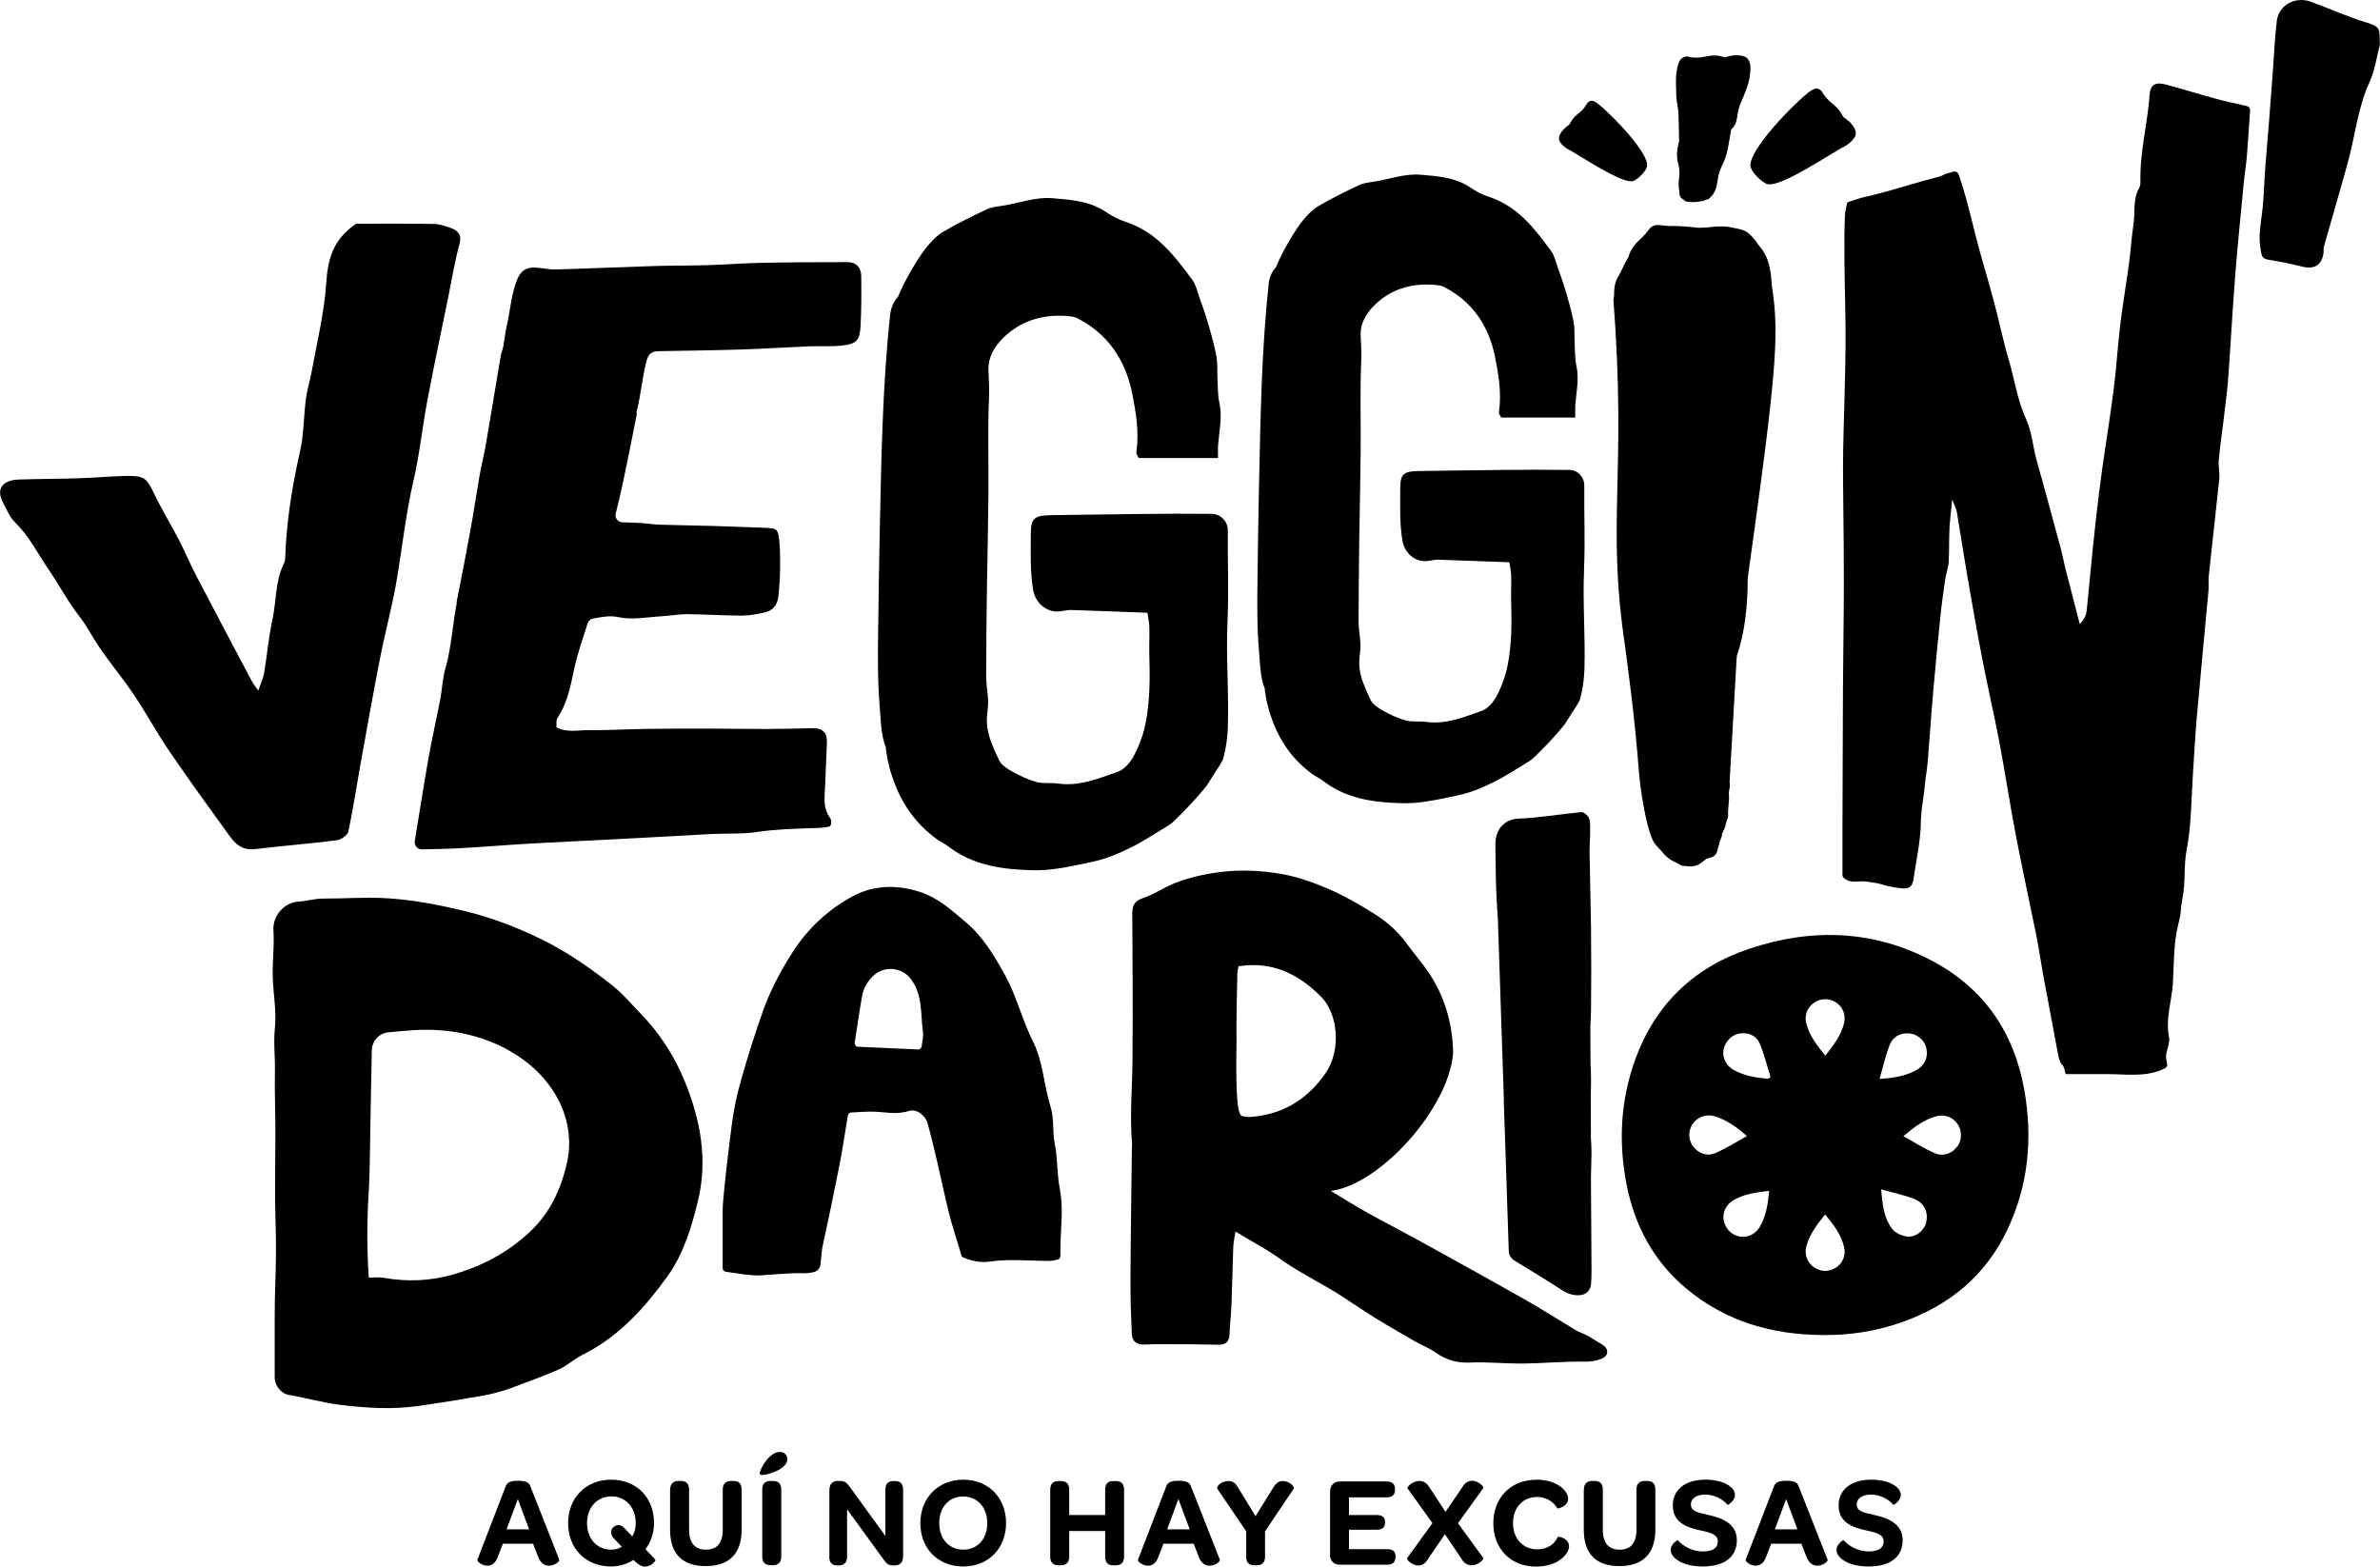 <?xml version="1.0" encoding="UTF-8"?>
<svg id="Capa_1" data-name="Capa 1" xmlns="http://www.w3.org/2000/svg" viewBox="0 0 240.42 158.25">
  <g>
    <path d="M46.15,60.85c-.44,2.21-.53,4.47-1.15,6.65-.3,1.04-.34,2.15-.54,3.21-.38,1.97-.83,3.92-1.18,5.89-.48,2.74-.91,5.49-1.38,8.36-.07,.44,.27,.85,.72,.84,1.23-.03,2.46-.04,3.7-.11,2.44-.13,4.89-.34,7.33-.48,2.62-.15,5.24-.26,7.86-.4,3.46-.18,6.91-.38,10.37-.56,1.55-.08,3.13,.02,4.65-.21,1.74-.26,3.48-.31,5.22-.38,.71-.03,1.22,.02,2.04-.17,.2-.07,.3-.61-.03-.99-.43-.67-.5-1.37-.46-2.13,.1-1.77,.14-3.54,.23-5.3,.06-1.04-.43-1.54-1.45-1.51-1.62,.05-3.25,.07-4.88,.08-1.96,0-3.92-.04-5.88-.04-2,0-4.01,0-6.01,.03-1.97,.03-3.93,.15-5.9,.13-1.05-.01-2.15,.27-3.2-.29,.03-.35-.05-.71,.09-.92,1.01-1.51,1.33-3.22,1.7-4.96,.33-1.57,.88-3.09,1.36-4.62,.08-.26,.3-.45,.56-.49,.84-.14,1.64-.34,2.59-.13,1.38,.3,2.9-.02,4.36-.1,.83-.04,1.66-.21,2.49-.21,1.85,.02,3.69,.14,5.54,.15,.73,0,1.47-.13,2.18-.28,1.03-.21,1.49-.79,1.58-1.88,.06-.78,.13-1.56,.14-2.35,0-1.03,.03-2.07-.08-3.1-.12-1.14-.27-1.21-1.38-1.26-1.78-.06-3.55-.14-5.33-.19-1.81-.05-3.63-.07-5.44-.13-.63-.02-1.26-.14-1.9-.17-.6-.03-1.21-.05-1.8-.07-.46-.01-.78-.45-.67-.89,.27-1.1,.52-2.1,.73-3.12,.48-2.25,.92-4.52,1.37-6.77,.03-.14-.01-.3,.02-.44,.43-1.67,.55-3.4,.99-5.07,.26-.98,.77-.99,1.48-1,2.75-.05,5.51-.08,8.26-.17,2.2-.07,4.4-.22,6.6-.31,1.13-.05,2.26,.04,3.38-.08,1.53-.17,1.83-.51,1.91-2.08,.08-1.65,.08-3.31,.06-4.97,0-.83-.53-1.38-1.34-1.38-2.91,0-5.82,.01-8.73,.07-1.75,.03-3.5,.18-5.26,.23-1.92,.06-3.84,.04-5.75,.1-3.26,.1-6.51,.25-9.77,.34-.68,.02-1.37-.15-2.06-.19-.87-.04-1.46,.27-1.83,1.17-.61,1.48-.7,3.06-1.04,4.58-.17,.75-.25,1.52-.39,2.28-.05,.29-.19,.56-.24,.85-.5,2.98-.99,5.96-1.5,8.94-.18,1.06-.45,2.11-.64,3.17-.32,1.82-.58,3.66-.92,5.48-.45,2.46-.92,4.91-1.41,7.35Z"/>
    <path d="M29.35,140.94c1.65,.3,3.27,.74,4.92,.96,1.3,.17,2.62,.28,3.94,.33,1.44,.05,2.89-.03,4.32-.24,2.15-.31,4.3-.66,6.44-1.04,.77-.14,2.01-.48,2.74-.76,1.58-.62,3.2-1.16,4.75-1.86,.84-.38,1.55-1.06,2.38-1.47,3.63-1.8,6.25-4.7,8.56-7.9,1.64-2.27,2.44-4.92,3.1-7.63,1.03-4.23,.24-8.27-1.34-12.13-1.03-2.52-2.54-4.86-4.48-6.85-.95-.98-1.85-2.05-2.93-2.89-2.19-1.71-4.47-3.31-6.98-4.54-2.53-1.24-5.14-2.25-7.87-2.9-2.66-.64-5.34-1.16-8.11-1.3-2.06-.1-4.09,.06-6.13,.05-.84,0-1.67,.25-2.51,.31-1.48,.11-2.61,1.42-2.53,2.9,.02,.32,.03,.63,.03,.95,0,1.22-.13,2.45-.1,3.67,.04,1.75,.4,3.51,.22,5.23-.16,1.52,.04,2.99,0,4.49-.04,1.96,.05,3.92,.05,5.88,0,2.15-.04,4.31-.03,6.46,0,1.92,.1,3.84,.09,5.76-.01,2.21-.14,4.41-.13,6.62v6.08c0,.91,.67,1.69,1.57,1.83h0Zm27.91-23.42c-.59,2.58-1.66,4.98-3.76,6.94-2.25,2.1-4.76,3.41-7.64,4.26-2.38,.7-4.75,.78-7.16,.35-.42-.07-.86-.01-1.45-.01-.18-2.74-.19-5.45-.03-8.18,.17-2.71,.15-5.44,.21-8.16,.05-2.17,.09-4.35,.13-6.63,.02-.94,.74-1.72,1.68-1.81,.73-.07,1.45-.14,2.17-.19,3.55-.29,7.17,.35,10.24,2.16,1.69,1,3.13,2.26,4.22,3.94,1.46,2.24,1.97,4.81,1.39,7.34Z"/>
    <path d="M153.57,137.74c2.16,0,4.3-.23,6.45-.19,.43,0,.88-.03,1.3-.14,.35-.09,.79-.25,.94-.52,.25-.43,0-.84-.46-1.1-.51-.29-.99-.62-1.5-.9-.34-.19-.74-.29-1.07-.49-1.72-1.03-3.41-2.12-5.16-3.11-3.5-1.98-7.02-3.93-10.54-5.87-1.78-.98-3.59-1.91-5.37-2.9-1.16-.64-2.28-1.35-3.73-2.22,4.92-.6,11.88-8.25,12.36-13.9-.04-2.94-.83-5.76-2.52-8.23-.66-.97-1.44-1.84-2.13-2.8-.9-1.26-2.04-2.26-3.33-3.07-1.45-.91-2.95-1.78-4.52-2.46-1.52-.66-3.13-1.25-4.76-1.54-1.99-.35-4.03-.47-6.09-.23-1.67,.2-3.28,.55-4.82,1.16-1.09,.43-2.08,1.15-3.18,1.5-.94,.3-1.06,.84-1.06,1.66,.03,4.89,.06,9.78,.02,14.68-.02,2.83-.29,5.66-.04,8.49,0,.1-.02,.2-.02,.3-.03,2.45-.06,4.91-.09,7.36-.02,2.37-.06,4.74-.05,7.11,0,1.46,.08,2.92,.13,4.38,.03,.81,.5,1.13,1.27,1.11,.63-.02,1.25-.05,1.88-.04,1.87,0,3.73,.02,5.6,.06,.74,.01,1.09-.3,1.12-1.04,.05-1.03,.16-2.05,.2-3.08,.08-1.92,.11-3.84,.18-5.76,.02-.47,.13-.94,.22-1.56,1.56,.97,3.02,1.7,4.37,2.67,1.61,1.16,3.39,2.09,5.11,3.09,1.13,.66,2.2,1.39,3.29,2.11,1.66,1.11,3.41,2.09,5.14,3.1,.75,.44,1.57,.75,2.28,1.24,1.05,.74,2.17,1.09,3.45,1.03,1.71-.08,3.42,.1,5.12,.1Zm-19.69-29.3c-1.87,2.7-4.46,4.24-7.8,4.4-.14,0-.28-.05-.59-.1-.62-.06-.64-3.53-.58-7.47-.03-2.29,.04-4.59,.08-6.88,0-.24,.07-.48,.12-.78,3.38-.54,6.05,.77,8.33,3.06,1.7,1.71,2.11,5.36,.44,7.78Z"/>
    <path d="M97.36,127.04c.73,.31,1.58,.55,2.69,.39,1.96-.28,3.99-.05,5.99-.06,.27,0,.54-.07,.8-.13,.16-.04,.28-.19,.28-.36,0-.43,0-.78,0-1.13,.05-1.9,.31-3.79-.07-5.71-.29-1.47-.2-3-.5-4.49-.25-1.23-.05-2.57-.42-3.74-.7-2.19-.73-4.52-1.8-6.64-1.07-2.13-1.63-4.52-2.77-6.6-1.08-1.97-2.25-3.95-4.04-5.45-1.45-1.21-2.77-2.46-4.71-3.06-2.35-.73-4.6-.61-6.6,.44-2.47,1.31-4.55,3.22-6.12,5.65-1.21,1.88-2.25,3.84-3,5.93-.84,2.35-1.58,4.73-2.26,7.13-.39,1.38-.69,2.79-.88,4.21-.34,2.63-.67,5.26-.9,7.9-.04,.42-.05,.84-.05,1.26,0,2.07,0,3.42,0,5.53,0,.18,.14,.34,.32,.36,1.32,.17,2.46,.42,3.57,.36,1.46-.09,2.92-.26,4.39-.21,.29,0,.58-.04,.9-.11,.38-.08,.66-.39,.7-.77l.16-1.54s0-.03,0-.04c.61-2.8,1.2-5.6,1.75-8.41,.32-1.66,.57-3.33,.86-5.07,.03-.17,.17-.29,.34-.3,.65-.04,1.28-.08,1.91-.09,1.3-.02,2.58,.37,3.9-.06,.77-.25,1.66,.4,1.9,1.24,.36,1.27,.66,2.56,.96,3.84,.42,1.77,.78,3.55,1.22,5.3,.35,1.36,.79,2.69,1.24,4.2,.03,.1,.11,.19,.21,.23Zm-4.25-21.35c-.03,.19-.19,.33-.38,.32-1.99-.09-3.94-.18-6.04-.27-.22,0-.38-.21-.35-.42,.25-1.6,.47-3.16,.75-4.71,.14-.82,.55-1.48,1.11-2.02,1.05-1.02,2.79-.93,3.72,.19,1.31,1.59,1.06,3.58,1.31,5.45,.06,.44-.05,.89-.13,1.46Z"/>
    <path d="M1.51,52.77c1.43,1.36,2.23,3.04,3.29,4.59,1.11,1.62,2.02,3.36,3.23,4.92,.77,.99,1.3,2.07,1.99,3.08,1.12,1.65,2.42,3.2,3.53,4.86,1.25,1.86,2.3,3.83,3.57,5.68,1.96,2.87,4.01,5.7,6.06,8.53,.59,.81,1.26,1.5,2.61,1.34,2.73-.33,5.49-.54,8.22-.89,.45-.06,1.1-.52,1.18-.87,.47-2.21,.8-4.45,1.2-6.67,.65-3.62,1.3-7.24,2-10.85,.5-2.55,1.19-5.08,1.64-7.64,.6-3.45,.95-6.92,1.75-10.35,.62-2.67,.89-5.41,1.4-8.1,.66-3.48,1.4-6.95,2.11-10.43,.36-1.78,.65-3.58,1.13-5.34,.25-.91-.14-1.35-.96-1.63-.53-.19-1.11-.37-1.68-.38-2.69-.04-5.38-.02-7.8-.02-2.44,1.64-2.87,3.71-3.03,6.07-.2,2.96-.93,5.9-1.46,8.84-.17,.94-.47,1.86-.59,2.8-.23,1.76-.2,3.56-.59,5.28-.81,3.57-1.38,7.15-1.5,10.78,0,.18-.05,.38-.13,.55-.89,1.81-.75,3.79-1.16,5.67-.39,1.79-.54,3.61-.84,5.41-.08,.5-.32,.98-.59,1.77-.36-.52-.52-.72-.64-.94-1.88-3.56-3.77-7.11-5.63-10.68-.63-1.2-1.14-2.45-1.77-3.66-.81-1.56-1.75-3.08-2.5-4.66-.75-1.57-.97-1.8-2.98-1.75-1.52,.04-3.04,.19-4.56,.23-2.03,.07-4.06,.06-6.09,.13-1.71,.06-2.34,.99-1.61,2.33,.37,.68,.65,1.46,1.21,1.99Z"/>
    <path d="M160.71,114.7l-.02-4.07c.04-1.04,.05-2.08-.02-3.13l-.02-3.76c.03-.57,.06-1.14,.07-1.71,.03-2.74,.03-5.48,0-8.22-.03-2.6-.11-5.2-.15-7.8,0-.63,.06-1.26,.06-1.89,0-.49,.04-1.02-.11-1.47-.09-.27-.61-.68-.79-.61-2.37,.22-4.17,.57-6.28,.65-1.51,.06-2.41,1.1-2.39,2.64,.02,1.75,.03,3.5,.11,5.25,.04,.76,.09,1.52,.14,2.29l.6,18.01c0,.16,0,.33,0,.49,.03,1.06,.07,2.12,.11,3.18l.39,11.82c.01,.4,.22,.75,.56,.96,1.7,1.04,3.25,1.97,4.76,2.96,.7,.46,1.37,.63,2.03,.52,.53-.09,.92-.54,.96-1.08,.03-.46,.06-.89,.05-1.32l-.06-9.52c.02-.8,.05-1.61,.06-2.41,0-.59-.04-1.18-.08-1.77Z"/>
    <path d="M238.96,2.25c-1.88-.59-3.68-1.4-5.54-2.08-1.55-.57-3.22,.34-3.42,1.92-.21,1.63-.27,3.28-.39,4.92-.13,1.67-.25,3.35-.38,5.02-.13,1.64-.28,3.29-.4,4.93-.1,1.31-.13,2.62-.25,3.92-.13,1.37-.47,2.71-.25,4.12,.16,1.03,.16,1.14,1.07,1.28,1.06,.17,2.11,.39,3.14,.65,1.28,.33,2.07-.18,2.19-1.52,.01-.15-.03-.3,.01-.44,.62-2.18,1.25-4.36,1.87-6.55,.18-.65,.36-1.29,.54-1.94,.77-2.73,1.01-5.59,2.22-8.21,.54-1.17,.71-2.51,1.04-3.75-.06-1.66,.13-1.79-1.46-2.28Z"/>
    <path d="M170.86,87.52c.45-.07,.63-.09,1.01-.37,.25-.19,.43-.39,.76-.47,.43-.1,.75-.3,.84-.72,.06-.29,.18-.56,.23-.86,.05-.3,.29-.56,.25-.89,0-.02,.03-.06,.05-.08,.06-.14,.13-.29,.2-.43,.14-.29,.14-.63,.27-.91,.06-.14,.11-.28,.1-.43-.05-.72,.15-1.42,.08-2.13-.05-.4,.2-.81,.06-1.21,0-.02,.01-.05,.01-.07l.71-12.46c0-.17,.04-.33,.1-.49,.68-2.04,1.01-4.55,1.02-7.51,0-.08,0-.17,.02-.25,2.06-14.7,2.81-20.83,2.78-24.96,.01-.02,.01-.06,.01-.08,0-.08-.01-.15-.01-.22-.02-1.51-.15-2.75-.36-4.08-.05-.47-.06-.94-.14-1.42-.1-.51-.18-1.04-.43-1.53-.1-.21-.21-.43-.33-.62-.16-.24-.37-.45-.52-.68-.22-.35-.5-.67-.81-.97-.28-.27-.62-.45-1-.53l-1.02-.21c-.69-.12-1.38-.07-2.06,.01-.36,.03-.7,.06-1.05,.06-.28,0-.54-.06-.81-.08-.32-.03-.64-.06-.97-.07-.25-.02-.49-.03-.74-.03-.18-.01-.37,.01-.55,0-.35-.03-.69-.07-1.04-.1-.45-.01-.74,.16-.96,.47-.24,.32-.51,.63-.81,.9-.59,.54-1.06,1.13-1.25,1.86-.01,.03-.05,.07-.06,.12-.13,.21-.25,.43-.36,.64-.18,.36-.33,.74-.54,1.08-.35,.54-.47,1.13-.49,1.73,0,.21,.01,.41-.05,.62-.01,.03-.03,.06-.02,.09,1.36,17.77-.7,22.41,1.16,34.92,.31,2.37,.99,7.12,1.45,13.19,.3,2.85,.89,5.74,1.48,6.73,.06,.1,.13,.18,.2,.27,.3,.35,.61,.69,.92,1.03,.31,.32,.72,.59,1.17,.78,.22,.09,.39,.25,.63,.3l.85,.07Z"/>
    <path d="M169.46,10.72c.08,.35,.09,.69,.1,1.05,.02,.83,.04,1.65,.06,2.48-.13,.52-.25,1.07-.21,1.61,.03,.5,.23,.94,.24,1.43v.27c-.04,.53-.13,1.07-.04,1.59,0,.06,.03,.12,.04,.18v.2c0,.29,.16,.52,.38,.6,.11,.12,.23,.21,.37,.24,.45,.08,.96,.04,1.42-.03,.2-.03,.39-.09,.57-.18,.16,0,.3-.1,.4-.25,.1-.09,.19-.18,.27-.3,.31-.45,.39-.97,.47-1.53,.07-.53,.24-.96,.46-1.42,.27-.56,.46-1.11,.57-1.75,.11-.61,.21-1.23,.32-1.84,.37-.3,.54-.75,.61-1.27,.07-.52,.17-.97,.37-1.44,.43-1.01,.86-1.93,.95-3.08,.02-.26,.03-.55-.03-.82-.01-.1-.04-.19-.09-.28-.06-.13-.14-.26-.26-.35-.36-.27-.95-.27-1.37-.23-.23,.02-.44,.08-.66,.15-.23,.07-.43-.03-.66-.09-.5-.11-.99-.04-1.49,.06-.53,.1-1.03,.16-1.56,.03-.25-.06-.5-.08-.71,.09-.41,.17-.54,.92-.62,1.42-.12,.76-.03,1.56-.03,2.34,0,.38,.06,.75,.14,1.12Z"/>
    <path d="M186.75,12.25c-.14-.14-.29-.25-.45-.36-.16-.12-.23-.31-.34-.49-.24-.4-.55-.68-.89-.96-.36-.3-.67-.6-.92-1.02-.12-.2-.25-.38-.45-.43-.28-.15-.64,.07-.92,.28h0s-.02,.01-.04,.02c-.03,.02-.06,.04-.08,.06-.01,0-.02,.02-.03,.03-2.02,1.64-6.61,6.53-5.69,7.7h0c.02,.06,.04,.12,.07,.17,.22,.35,.54,.66,.84,.93,.13,.11,.27,.21,.42,.28,.05,.05,.11,.09,.17,.11,1.05,.42,4.42-1.72,7.54-3.6h0c.35-.16,.69-.36,1-.66,.14-.13,.28-.29,.38-.47,.04-.06,.07-.14,.08-.21,.03-.11,.04-.23,.01-.36-.08-.39-.43-.78-.68-1.04Z"/>
    <path d="M158.06,12.95c.12-.12,.25-.21,.38-.3,.14-.1,.2-.26,.29-.41,.2-.33,.46-.57,.74-.8,.3-.25,.56-.5,.77-.86,.1-.17,.21-.32,.38-.36,.23-.13,.54,.06,.77,.24h0s.02,.01,.03,.02c.02,.02,.05,.04,.07,.05,0,0,.02,.02,.03,.03,1.69,1.38,5.54,5.47,4.77,6.46h0s-.03,.1-.06,.14c-.19,.29-.45,.56-.7,.78-.11,.1-.23,.17-.35,.24-.04,.04-.09,.07-.14,.09-.88,.35-3.7-1.44-6.32-3.02h0c-.29-.14-.57-.3-.84-.55-.12-.11-.23-.24-.31-.39-.03-.05-.06-.11-.07-.18-.02-.1-.03-.2-.01-.3,.07-.33,.36-.66,.57-.87Z"/>
    <path d="M204.49,110.12c-1.02-5.8-4.05-10.26-9.28-13.04-5.94-3.15-12.18-3.35-18.47-1.25-5.62,1.87-9.55,5.63-11.57,11.24-1.46,4.06-1.69,8.25-.88,12.48,.81,4.22,2.73,7.84,6.06,10.62,3.97,3.32,8.63,4.65,13.72,4.69,2.74,.04,5.4-.37,7.98-1.27,4.87-1.7,8.58-4.76,10.78-9.48,2.09-4.47,2.51-9.18,1.66-14Zm-33.44,5.71c-.52-.7-.54-1.57-.07-2.28,.48-.72,1.38-1.06,2.27-.78,1.17,.37,2.15,1.05,3.22,1.99-1.1,.61-2.08,1.23-3.13,1.7-.87,.39-1.78,.06-2.29-.64Zm6.73,8.09c-.44,.76-1.28,1.14-2.06,.99-.82-.16-1.44-.8-1.6-1.65-.14-.75,.23-1.57,.97-2.01,1.08-.64,2.3-.8,3.63-.95-.14,1.32-.3,2.53-.94,3.61Zm.84-14.95c-1.22-.09-2.42-.29-3.51-.9-.74-.41-1.14-1.25-1.01-1.99,.15-.84,.79-1.52,1.57-1.67,.87-.16,1.74,.16,2.09,1,.46,1.1,.74,2.27,1.1,3.4-.08,.05-.16,.1-.25,.16Zm4.6-7.66c.66-.48,1.54-.5,2.23-.06,.69,.44,1.02,1.23,.84,2.06-.28,1.27-1.06,2.24-1.9,3.33-.86-1.04-1.59-2.02-1.92-3.23-.22-.81,.08-1.62,.75-2.1Zm2.2,26.76c-.73,.44-1.46,.41-2.17-.05-.66-.44-1-1.3-.79-2.08,.33-1.23,1.07-2.23,1.91-3.26,.86,1.05,1.65,2.06,1.93,3.36,.17,.81-.18,1.61-.88,2.04Zm5.46-22.49c.36-.93,1.21-1.31,2.14-1.17,.75,.11,1.44,.76,1.58,1.5,.19,.97-.19,1.76-1.11,2.24-1.05,.55-2.18,.74-3.62,.84,.36-1.25,.6-2.36,1.01-3.41Zm3.69,17.95c-.24,.84-1.12,1.52-2.01,1.37-.5-.09-1.1-.35-1.4-.74-.85-1.09-1-2.44-1.13-4.02,1.25,.36,2.35,.58,3.38,.99,1.01,.4,1.42,1.42,1.15,2.39Zm3.14-7.71c-.52,.71-1.41,1.05-2.29,.66-1.05-.46-2.03-1.09-3.15-1.7,1.1-.94,2.07-1.65,3.25-2,.9-.27,1.78,.07,2.26,.81,.43,.66,.41,1.6-.06,2.24Z"/>
    <path d="M226.96,10.71c-1.11-.26-2.12-.46-3.1-.73-1.71-.46-3.39-.99-5.1-1.45-1.02-.27-1.54,.03-1.61,1.02-.2,2.9-.99,5.74-.93,8.67,0,.25,0,.54-.11,.74-.7,1.18-.39,2.52-.6,3.77-.2,1.25-.26,2.53-.43,3.79-.28,2.1-.65,4.2-.9,6.31-.27,2.21-.39,4.43-.68,6.64-.44,3.42-1.03,6.81-1.45,10.22-.49,3.96-.87,7.94-1.25,11.92-.05,.55-.24,.94-.71,1.43-.52-2.03-1.01-3.89-1.48-5.74-.15-.61-.27-1.25-.43-1.87-.63-2.35-1.27-4.68-1.91-7.03-.21-.73-.43-1.45-.61-2.19-.32-1.27-.43-2.63-.96-3.79-.92-2-1.21-4.14-1.81-6.19-.57-1.92-.96-3.89-1.48-5.81-.63-2.36-1.37-4.69-1.95-7.06-.48-1.94-.94-3.89-1.62-5.77-.07-.2-.29-.31-.49-.25l-.81,.22s-.06,.02-.09,.04c-.3,.19-.67,.28-1.04,.37-1.54,.39-3.07,.88-4.6,1.31-.94,.26-1.9,.49-2.85,.72l-1.23,.4c-.08,.03-.15,.1-.16,.18l-.2,1.01,.03,.05s-.03,.06-.03,.09c-.07,1.62-.06,3.25-.05,4.87,.03,2.82,.14,5.65,.11,8.48-.03,3.47-.17,6.94-.24,10.41-.03,2,0,3.99,.02,5.99,.02,2.46,.06,4.93,.05,7.39,0,3.56-.07,7.13-.09,10.69-.02,4.58-.04,9.17-.05,13.75,0,1.71,0,3.4,0,5.07,0,.11,.04,.21,.12,.29,.66,.63,1.51,.28,2.25,.38,2.17,.26,1.36,.4,3.53,.68,.83,.1,1.17-.14,1.28-.95,.27-1.93,.72-3.8,.74-5.79,.02-1.21,.3-2.49,.41-3.74,.08-.83,.24-1.66,.3-2.5,.19-2.3,.33-4.61,.54-6.91,.22-2.58,.47-5.15,.74-7.73,.12-1.18,.29-2.35,.46-3.52,.09-.63,.32-1.24,.36-1.87,.07-1.1,.02-2.22,.08-3.32,.04-.86,.16-1.71,.28-2.94,.24,.64,.41,.93,.46,1.23,.35,2.04,.65,4.09,1,6.13,.5,2.91,1.01,5.82,1.57,8.72,.54,2.79,1.18,5.57,1.72,8.37,.6,3.18,1.08,6.38,1.69,9.56,.64,3.32,1.37,6.63,2.04,9.96,.27,1.35,.46,2.72,.71,4.08,.5,2.7,1.01,5.4,1.52,8.11,.24,1.25,.46,.5,.71,1.76,.02,.11,.08,.12,.12,.12,1.46,0,2.72,0,3.99,0,2.01-.01,4.07,.37,5.97-.59,.16-.08,.25-.27,.21-.45-.06-.3-.13-.56-.11-.82,.06-.64,.42-1.3,.3-1.87-.38-1.87,.28-3.64,.39-5.46,.12-1.99,.05-3.98,.55-5.97,.38-1.5,.14-1.17,.44-2.71,.3-1.59,.09-3.18,.4-4.79,.49-2.53,.46-5.15,.64-7.74,.13-1.86,.21-3.73,.38-5.59,.37-4.26,.79-8.51,1.18-12.77,.05-.54-.02-1.09,.04-1.62,.34-3.23,.72-6.47,1.05-9.7,.07-.67-.11-1.37-.04-2.03,.14-1.53,.38-3.04,.55-4.55,.16-1.31,.33-2.63,.42-3.94,.25-3.48,.43-6.94,.71-10.41,.24-2.98,.55-5.95,.83-8.93,.09-.93,.24-1.84,.32-2.76,.13-1.55,.22-3.1,.33-4.66,.01-.2-.12-.38-.32-.42Z"/>
    <path d="M124,62.71c.14-3.04,0-6.08,.03-9.13,.01-.9-.71-1.66-1.62-1.67-2.39-.03-4.78-.02-7.17,.01-3,.02-6.01,.09-9.02,.12-1.69,.02-2.09,.27-2.09,1.87,0,1.86-.09,3.73,.23,5.66,.19,1.16,1.1,2.12,2.28,2.2h.02c.51,.04,1.04-.17,1.55-.15,2.51,.07,5.02,.18,7.7,.28,.06,.44,.18,.9,.19,1.36,.03,.93-.02,1.87,0,2.8,.07,2.35,.08,4.7-.38,7.01-.14,.74-.37,1.48-.67,2.19,0,.01-.01,.01-.01,.02-.15,.37-.32,.72-.5,1.07-.04,.08-.09,.17-.15,.26-.35,.57-.9,1.15-1.47,1.35-1.94,.67-3.87,1.5-6.03,1.19-.71-.1-1.48,.03-2.17-.15-.84-.23-1.65-.61-2.41-1.03-.54-.3-1.16-.69-1.4-1.2-.03-.05-.05-.11-.07-.16-.15-.31-.3-.63-.43-.95-.43-.98-.76-1.99-.72-3.1,.02-.58,.15-1.17,.13-1.75-.02-.82-.2-1.64-.2-2.47,0-3.01,.04-6.03,.08-9.05,.05-3.13,.12-6.27,.15-9.41,.03-3.27-.09-6.53,.06-9.8,.04-.9-.03-1.8-.06-2.71-.05-1.21,.57-2.23,1.19-2.92,1.6-1.76,3.76-2.63,6.2-2.55,.54,.02,1.14,.02,1.6,.25,3.07,1.57,4.84,4.21,5.51,7.5,.4,1.96,.74,3.98,.44,6.03-.02,.16,.13,.35,.24,.59h8.01c0-.6-.02-.97,.01-1.33,.11-1.41,.44-2.81,.13-4.25-.17-.75-.15-1.55-.19-2.33-.05-.85,.04-1.73-.14-2.55-.41-1.95-.99-3.87-1.68-5.74-.22-.61-.35-1.29-.72-1.79-1.79-2.42-3.6-4.84-6.72-5.86-.75-.24-1.45-.63-2.11-1.07-1.64-1.07-3.47-1.17-5.3-1.33-1.69-.14-3.28,.47-4.92,.74-.58,.09-1.19,.14-1.71,.38-1.48,.69-2.94,1.42-4.34,2.23-.63,.36-1.18,.91-1.64,1.47-.57,.68-1.04,1.44-1.5,2.21-.57,.96-1.09,1.94-1.51,2.96-.44,.46-.7,1.09-.78,1.78-.78,7.25-.89,14.6-1.05,21.88-.07,3.34-.12,6.68-.16,10.01-.03,2.54-.06,5.08,.15,7.61,.12,1.4,.13,3.05,.66,4.31h-.03c0,.12,.03,.24,.05,.36,.08,.6,.21,1.21,.37,1.8,.05,.17,.09,.33,.16,.5,.11,.34,.22,.67,.35,1,.85,2.17,2.21,4.04,4.19,5.49,.38,.28,.82,.47,1.2,.76,2.52,1.95,5.56,2.33,8.59,2.4,2.04,.04,4.12-.47,6.15-.9,1.24-.27,2.46-.79,3.6-1.36,1.33-.64,2.55-1.47,3.81-2.22,.23-.14,.45-.3,.65-.5,1.14-1.11,2.23-2.25,3.23-3.49,.01-.01,.02-.03,.04-.05,.24-.35,.54-.85,.76-1.2,.33-.52,.62-.9,.88-1.43,0-.01,.01-.01,.01-.02,.1-.34,.18-.68,.25-1.03,.15-.78,.24-1.59,.26-2.41,.1-3.54-.2-7.06-.04-10.6Z"/>
    <path d="M160.01,57.57c.13-2.84,0-5.68,.03-8.54,0-.84-.66-1.55-1.51-1.56-2.23-.03-4.47-.02-6.7,0-2.81,.02-5.62,.08-8.43,.11-1.58,.02-1.95,.25-1.95,1.75,0,1.74-.08,3.49,.22,5.29,.18,1.08,1.03,1.98,2.13,2.06h.02c.48,.04,.97-.16,1.45-.14,2.35,.07,4.69,.17,7.2,.26,.06,.41,.17,.84,.18,1.27,.03,.87-.02,1.75,0,2.62,.07,2.2,.07,4.39-.36,6.55-.13,.69-.35,1.38-.63,2.05,0,0,0,0,0,.02-.14,.35-.3,.67-.47,1-.04,.07-.08,.16-.14,.24-.33,.53-.84,1.08-1.37,1.26-1.81,.63-3.62,1.4-5.64,1.11-.66-.09-1.38,.03-2.03-.14-.79-.22-1.54-.57-2.25-.96-.5-.28-1.08-.65-1.31-1.12-.03-.05-.05-.1-.07-.15-.14-.29-.28-.59-.4-.89-.4-.92-.71-1.86-.67-2.9,.02-.54,.14-1.09,.12-1.64-.02-.77-.19-1.53-.19-2.31,0-2.81,.04-5.64,.07-8.46,.05-2.93,.11-5.86,.14-8.8,.03-3.06-.08-6.11,.06-9.16,.04-.84-.03-1.68-.06-2.53-.05-1.13,.53-2.09,1.11-2.73,1.5-1.65,3.52-2.46,5.8-2.38,.5,.02,1.07,.02,1.5,.23,2.87,1.47,4.53,3.94,5.15,7.01,.37,1.83,.69,3.72,.41,5.64-.02,.15,.12,.33,.22,.55h7.49c0-.56-.02-.91,0-1.24,.1-1.32,.41-2.63,.12-3.97-.16-.7-.14-1.45-.18-2.18-.05-.79,.04-1.62-.13-2.38-.38-1.82-.93-3.62-1.57-5.37-.21-.57-.33-1.21-.67-1.67-1.67-2.26-3.37-4.53-6.28-5.48-.7-.22-1.36-.59-1.97-1-1.53-1-3.24-1.09-4.96-1.24-1.58-.13-3.07,.44-4.6,.69-.54,.08-1.11,.13-1.6,.36-1.38,.65-2.75,1.33-4.06,2.09-.59,.34-1.1,.85-1.53,1.37-.53,.64-.97,1.35-1.4,2.07-.54,.9-1.02,1.82-1.41,2.77-.41,.43-.66,1.02-.73,1.66-.73,6.78-.83,13.65-.98,20.46-.07,3.12-.11,6.24-.15,9.36-.03,2.37-.06,4.75,.14,7.12,.11,1.31,.12,2.85,.62,4.03h-.03c0,.11,.03,.22,.05,.34,.07,.56,.2,1.13,.35,1.68,.05,.16,.08,.31,.15,.47,.1,.32,.21,.63,.33,.94,.79,2.03,2.07,3.78,3.92,5.13,.36,.26,.77,.44,1.12,.71,2.36,1.82,5.2,2.18,8.03,2.24,1.91,.04,3.85-.44,5.75-.84,1.16-.25,2.3-.74,3.37-1.27,1.24-.6,2.38-1.37,3.56-2.08,.22-.13,.42-.28,.61-.47,1.07-1.04,2.09-2.1,3.02-3.26,0,0,.02-.03,.04-.05,.22-.33,.5-.79,.71-1.12,.31-.49,.58-.84,.82-1.34,0,0,0,0,0-.02,.09-.32,.17-.64,.23-.96,.14-.73,.22-1.49,.24-2.25,.09-3.31-.19-6.6-.04-9.91Z"/>
  </g>
  <g>
    <path d="M48.22,157.57l2.86-7.42c.12-.35,.39-.57,1.26-.57s1.12,.22,1.24,.57l2.92,7.41c.07,.16-.47,.6-1.04,.6-.42,0-.84-.22-1.1-.91l-.51-1.31h-3.05l-.52,1.34c-.23,.66-.64,.88-1.04,.88-.55,0-1.07-.42-1.01-.58Zm5.23-3.08l-1.14-3.06-1.14,3.06h2.29Z"/>
    <path d="M65.13,158.25c-.25,0-.53-.12-.82-.38l-.33-.29c-.64,.42-1.42,.66-2.25,.66-2.54,0-4.34-1.79-4.34-4.38s1.82-4.39,4.36-4.39,4.32,1.81,4.32,4.38c0,1-.32,1.91-.87,2.64l1.01,1.07c.05,.06-.36,.69-1.08,.69Zm-2.31-1.99l-.9-.95c-.23-.33-.27-.77,.03-1.03l.08-.06c.31-.27,.69-.18,.96,.06l.88,.92c.23-.36,.35-.82,.35-1.35,0-1.56-1.01-2.69-2.46-2.69s-2.46,1.13-2.46,2.7,1,2.68,2.42,2.68c.42,0,.78-.1,1.09-.29Z"/>
    <path d="M67.7,150.47c0-.58,.31-.87,.83-.87h.25c.55,0,.83,.29,.83,.87v4.04c0,1.34,.57,2.03,1.7,2.03s1.7-.66,1.7-2.04v-4.03c0-.58,.3-.87,.83-.87h.26c.55,0,.82,.29,.82,.87v4.04c0,2.42-1.25,3.69-3.63,3.69s-3.6-1.25-3.6-3.68v-4.06Z"/>
    <path d="M76.75,148.82c0-.4,.95-2.15,2.01-2.15,.47,0,.77,.31,.77,.74,0,1-1.98,1.59-2.51,1.59-.18,0-.27-.04-.27-.18Zm.25,1.65c0-.58,.29-.87,.82-.87h.26c.56,0,.84,.29,.84,.87v6.77c0,.57-.29,.87-.84,.87h-.26c-.53,0-.82-.3-.82-.87v-6.77Z"/>
    <path d="M83.78,157.25v-6.7c0-.61,.3-.95,.83-.95h.23c.49,0,.68,.17,.97,.55l3.63,5.01v-4.68c0-.57,.26-.87,.82-.87h.18c.52,0,.79,.3,.79,.87v6.7c0,.62-.31,.95-.82,.95h-.16c-.49,0-.64-.13-.91-.48l-3.77-5.19v4.8c0,.57-.29,.87-.83,.87h-.18c-.53,0-.79-.3-.79-.87Z"/>
    <path d="M92.97,153.86c0-2.56,1.82-4.39,4.34-4.39s4.32,1.81,4.32,4.38-1.79,4.39-4.33,4.39-4.33-1.81-4.33-4.38Zm6.76,0c0-1.59-1-2.69-2.43-2.69s-2.42,1.07-2.42,2.68,.99,2.69,2.43,2.69,2.42-1.08,2.42-2.68Z"/>
    <path d="M106.09,157.25v-6.77c0-.58,.29-.87,.81-.87h.27c.56,0,.84,.29,.84,.87v2.56h3.63v-2.56c0-.58,.27-.87,.79-.87h.29c.55,0,.83,.29,.83,.87v6.77c0,.57-.29,.87-.83,.87h-.29c-.52,0-.79-.3-.79-.87v-2.59h-3.63v2.59c0,.57-.29,.87-.84,.87h-.27c-.52,0-.81-.3-.81-.87Z"/>
    <path d="M114.95,157.57l2.86-7.42c.12-.35,.39-.57,1.26-.57s1.12,.22,1.24,.57l2.92,7.41c.07,.16-.47,.6-1.04,.6-.42,0-.84-.22-1.1-.91l-.51-1.31h-3.05l-.52,1.34c-.23,.66-.64,.88-1.04,.88-.55,0-1.07-.42-1.01-.58Zm5.23-3.08l-1.14-3.06-1.14,3.06h2.29Z"/>
    <path d="M125.89,157.25v-2.56l-2.94-4.33c-.07-.12,.27-.75,1.22-.75,.34,0,.66,.21,.91,.68l1.75,2.87,1.78-2.87c.29-.49,.61-.68,.92-.68,.87,0,1.24,.65,1.17,.75l-2.91,4.33v2.56c0,.57-.29,.87-.83,.87h-.27c-.53,0-.81-.3-.81-.87Z"/>
    <path d="M134.36,157.01v-6.29c0-.68,.38-1.07,1-1.07h4.68c.6,0,.88,.26,.88,.77v.07c0,.52-.29,.77-.88,.77h-3.77v1.78h2.76c.62,0,.88,.23,.88,.71v.04c0,.51-.27,.74-.88,.74h-2.76v1.96h3.83c.6,0,.87,.22,.87,.72v.06c0,.53-.27,.79-.87,.79h-4.75c-.62,0-1-.38-1-1.05Z"/>
    <path d="M144.7,153.86l-2.52-3.52c-.08-.13,.51-.74,1.2-.74,.4,0,.75,.19,1.04,.68l1.6,2.44,1.68-2.46c.26-.47,.64-.68,1-.68,.65,0,1.22,.61,1.14,.74l-2.56,3.55,2.56,3.52c.08,.12-.49,.73-1.17,.73-.38,0-.78-.18-1.05-.68l-1.66-2.46-1.68,2.47c-.3,.52-.65,.69-1,.69-.66,0-1.22-.61-1.14-.74l2.57-3.55Z"/>
    <path d="M155.18,149.47c1.12,0,1.92,.31,2.46,.7,.52,.39,.77,.86,.77,1.21,0,.84-1.08,1.04-1.1,.98-.42-.74-1.2-1.14-2.05-1.14-1.4,0-2.42,1.05-2.42,2.64s1.04,2.65,2.44,2.65c.97,0,1.75-.48,2.08-1.26,.03-.08,1.14,.12,1.14,.96,0,.36-.26,.87-.81,1.29s-1.38,.75-2.54,.75c-2.55,0-4.3-1.81-4.3-4.38s1.77-4.39,4.33-4.39Z"/>
    <path d="M160,150.47c0-.58,.31-.87,.83-.87h.25c.55,0,.83,.29,.83,.87v4.04c0,1.34,.57,2.03,1.7,2.03s1.7-.66,1.7-2.04v-4.03c0-.58,.3-.87,.83-.87h.26c.55,0,.82,.29,.82,.87v4.04c0,2.42-1.25,3.69-3.63,3.69s-3.6-1.25-3.6-3.68v-4.06Z"/>
    <path d="M168.77,156.54c0-.53,.66-1.01,.73-.95,.51,.6,1.47,1.13,2.5,1.13s1.53-.36,1.53-1.01c0-.75-.84-.91-1.83-1.13-1.34-.3-2.72-.79-2.72-2.52,0-1.56,1.25-2.59,3.28-2.59,1.13,0,1.94,.27,2.42,.62,.4,.27,.58,.61,.58,.92,0,.6-.71,1.04-.75,1-.49-.58-1.34-1.03-2.24-1.03s-1.46,.38-1.46,.99c0,.73,.75,.83,1.79,1.07,1.52,.34,2.85,.96,2.85,2.55,0,1.68-1.24,2.65-3.45,2.65-1.3,0-2.21-.34-2.72-.77-.36-.29-.52-.62-.52-.94Z"/>
    <path d="M176.34,157.57l2.86-7.42c.12-.35,.39-.57,1.26-.57s1.12,.22,1.24,.57l2.92,7.41c.07,.16-.47,.6-1.04,.6-.42,0-.84-.22-1.1-.91l-.51-1.31h-3.05l-.52,1.34c-.23,.66-.64,.88-1.04,.88-.55,0-1.07-.42-1.01-.58Zm5.23-3.08l-1.14-3.06-1.14,3.06h2.29Z"/>
    <path d="M185.52,156.54c0-.53,.66-1.01,.73-.95,.51,.6,1.47,1.13,2.5,1.13s1.53-.36,1.53-1.01c0-.75-.84-.91-1.83-1.13-1.34-.3-2.72-.79-2.72-2.52,0-1.56,1.25-2.59,3.28-2.59,1.13,0,1.94,.27,2.42,.62,.4,.27,.58,.61,.58,.92,0,.6-.71,1.04-.75,1-.49-.58-1.34-1.03-2.24-1.03s-1.46,.38-1.46,.99c0,.73,.75,.83,1.79,1.07,1.52,.34,2.85,.96,2.85,2.55,0,1.68-1.24,2.65-3.45,2.65-1.3,0-2.21-.34-2.72-.77-.36-.29-.52-.62-.52-.94Z"/>
  </g>
</svg>